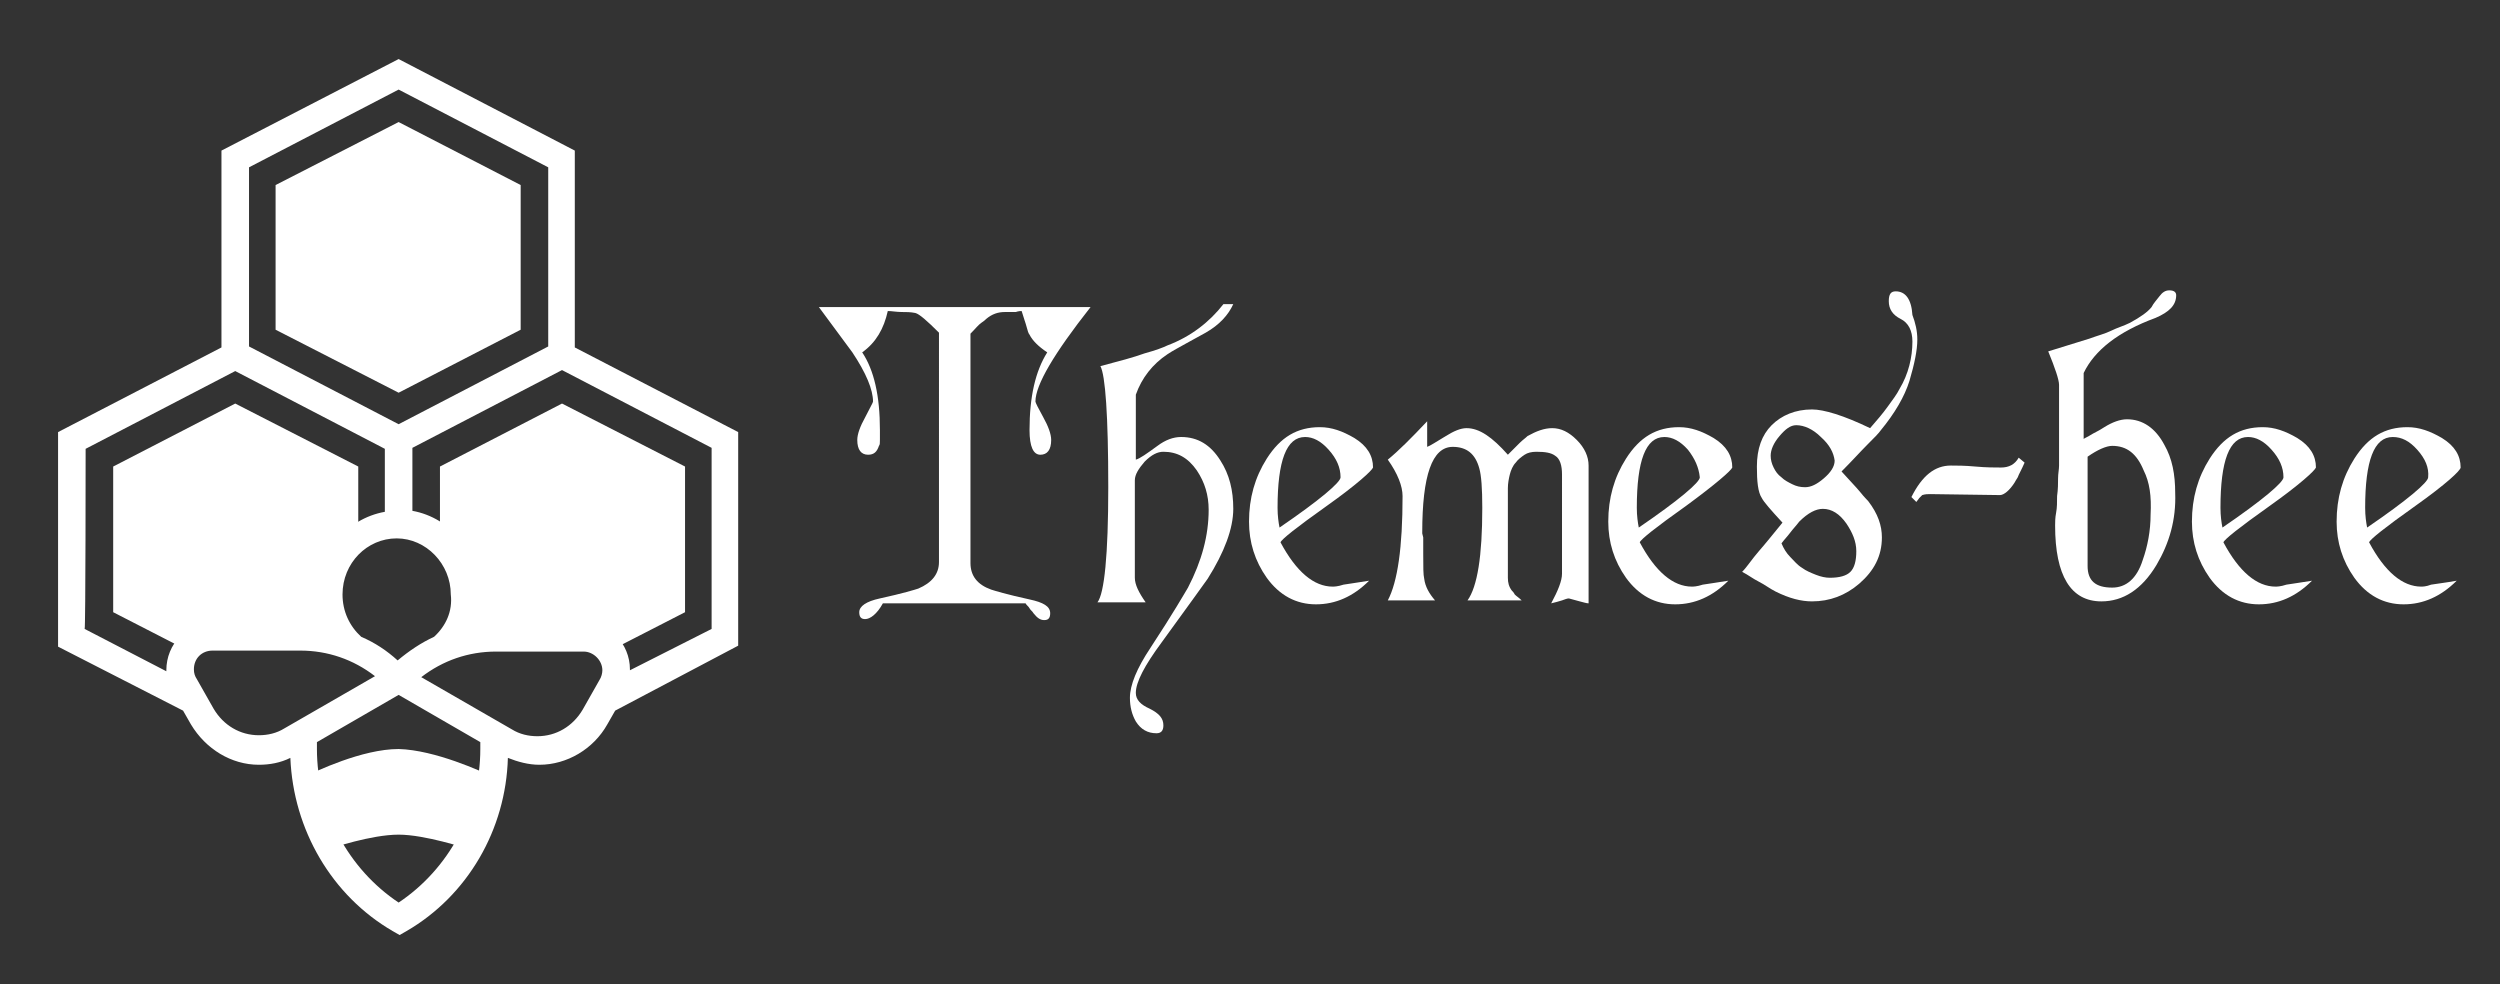 <?xml version="1.0" encoding="utf-8"?>
<!-- Generator: Adobe Illustrator 24.1.2, SVG Export Plug-In . SVG Version: 6.00 Build 0)  -->
<svg version="1.1" id="Layer_1" xmlns="http://www.w3.org/2000/svg" xmlns:xlink="http://www.w3.org/1999/xlink" x="0px" y="0px"
	 viewBox="0 0 254 100" style="enable-background:new 0 0 254 100;" xml:space="preserve">
<rect x="0" y="0" width="254" height="100" fill="#333333" stroke="none"/>
<style type="text/css">
	.st0{fill:#FFFFFF;}
</style>
<g>
	<g>
		<g>
			<path class="st0" d="M23.9,41l12.5,6.4v7.4c-1.7,1.3-2.8,3.3-2.8,5.7c0,2.2,1,4.2,2.5,5.5h0.3v0.1c-1.8-0.9-3.8-1.3-5.9-1.3h-8.9
				c-1,0-2,0.5-2.5,1.3l-7.6-3.9V47.4L23.9,41z"/>
			<path class="st0" d="M50,78.9c-0.4,2.6-1.2,5.1-2.5,7.3l-0.1,0c0,0-4.2-1.4-6.9-1.4c-2.8,0-6.9,1.4-6.9,1.4l-0.1,0
				c0-0.1-0.1-0.1-0.1-0.2c-1.2-2.2-2-4.6-2.4-7.1c1-0.5,5.8-2.8,9.5-2.8C44.2,76.2,49,78.4,50,78.9z"/>
			<path class="st0" d="M40.5,39.9L28,33.5V18.8l12.5-6.4l12.4,6.4v14.7L40.5,39.9z"/>
			<path class="st0" d="M57.1,41l-12.4,6.4v7.4c1.7,1.3,2.8,3.3,2.8,5.7c0,2.2-1,4.2-2.5,5.5h-0.3v0.1c1.8-0.9,3.8-1.3,5.9-1.3h8.9
				c1,0,1.9,0.5,2.5,1.3l7.6-3.9V47.4L57.1,41z"/>
		</g>
		<path class="st0" d="M75,43.9l-16.6-8.6v-20L40.5,6l-18,9.3v20L5.9,43.9v21.8l12.7,6.5l0.8,1.4c1.5,2.5,4.1,4.1,6.9,4.1
			c1.1,0,2.2-0.2,3.2-0.7c0.3,7.3,4.2,14,10.4,17.6l0.7,0.4l0.7-0.4c6.2-3.6,10.1-10.3,10.3-17.6c1,0.4,2.1,0.7,3.2,0.7
			c2.8,0,5.5-1.6,6.9-4.1l0.8-1.4L75,65.6L75,43.9L75,43.9z M25.3,17l15.2-7.9L55.7,17v18.2l-15.2,7.9l-15.2-7.9V17z M44.1,64.7
			c-1.3,0.6-2.5,1.4-3.7,2.4c-1.1-1-2.3-1.8-3.7-2.4c-1.2-1.1-1.9-2.6-1.9-4.3c0-3.2,2.5-5.7,5.5-5.7s5.5,2.6,5.5,5.7
			C46,62.1,45.3,63.6,44.1,64.7z M8.7,45.6l15.2-7.9l15.2,7.9V52c-3.9,0.7-6.9,4.2-6.9,8.5c0,1.1,0.2,2.1,0.5,3
			c-0.8-0.1-1.5-0.2-2.3-0.2h-8.9c-2.5,0-4.6,2.1-4.6,4.8c0,0,0,0,0,0.1l-8.3-4.3C8.7,63.9,8.7,45.6,8.7,45.6z M26.3,74.7
			c-1.9,0-3.6-1-4.6-2.7l-1.7-3c-0.2-0.3-0.3-0.6-0.3-1c0-1.1,0.8-1.9,1.9-1.9h8.9c2.8,0,5.4,0.9,7.6,2.6L28.9,74
			C28.1,74.5,27.2,74.7,26.3,74.7z M40.5,91.7c-5.1-3.4-8.3-9.3-8.3-15.6v-0.7l8.3-4.8l8.3,4.8v0.7C48.8,82.4,45.6,88.3,40.5,91.7z
			 M59.2,72.1c-1,1.7-2.7,2.7-4.6,2.7c-0.9,0-1.8-0.2-2.6-0.7l-9.2-5.3c2.2-1.7,4.8-2.6,7.6-2.6h8.9c1,0,1.9,0.9,1.9,1.9
			c0,0.3-0.1,0.7-0.3,1L59.2,72.1z M72.3,63.9L64,68.1c0,0,0,0,0-0.1c0-2.6-2.1-4.8-4.6-4.8h-8.9c-0.8,0-1.5,0.1-2.3,0.2
			c0.3-1,0.6-2,0.6-3c0-4.2-3-7.8-6.9-8.5v-6.4l15.2-7.9l15.2,7.9C72.3,45.6,72.3,63.9,72.3,63.9z"/>
	</g>
	<g>
		<path class="st0" d="M87.9,62.9c-0.4,0-0.6-0.2-0.6-0.7c0-0.6,0.7-1.1,2.1-1.4c2.3-0.5,3.6-0.9,3.9-1c1.4-0.6,2.1-1.5,2.1-2.7
			V33.8c-1.2-1.2-2-1.9-2.4-2c-0.5-0.1-0.9-0.1-1.4-0.1c-0.5,0-1-0.1-1.4-0.1c-0.4,1.8-1.2,3.2-2.6,4.2c1.2,1.8,1.8,4.4,1.8,7.9
			c0,0.4,0,0.7,0,1c0,0.3,0,0.5-0.1,0.6c-0.2,0.6-0.5,0.9-1.1,0.9c-0.7,0-1.1-0.5-1.1-1.5c0-0.6,0.3-1.4,0.8-2.3
			c0.5-1,0.8-1.5,0.8-1.6c0-1.2-0.7-2.9-2.1-5c-0.6-0.8-1.1-1.5-1.7-2.3s-1.1-1.5-1.7-2.3h27.6c-3.7,4.7-5.6,7.9-5.6,9.6
			c0,0.1,0.3,0.7,0.8,1.6c0.5,0.9,0.8,1.7,0.8,2.3c0,1-0.4,1.5-1.1,1.5s-1.1-0.8-1.1-2.5c0-3.4,0.6-6,1.8-7.9
			c-0.9-0.6-1.5-1.2-1.8-1.8c-0.1-0.1-0.2-0.4-0.3-0.8s-0.3-0.9-0.5-1.6c-0.1,0-0.3,0-0.6,0.1c-0.3,0-0.7,0-1.1,0
			c-0.7,0-1.3,0.2-1.9,0.7c-0.1,0.1-0.2,0.2-0.5,0.4c-0.3,0.2-0.6,0.6-1.1,1.1v23.3c0,1.3,0.7,2.2,2.1,2.7c0.3,0.1,1.6,0.5,3.9,1
			c1.4,0.3,2.1,0.7,2.1,1.4c0,0.5-0.2,0.7-0.6,0.7c-0.4,0-0.7-0.2-1.1-0.7c-0.1-0.2-0.3-0.3-0.4-0.5s-0.3-0.3-0.4-0.5H89.7
			C89.1,62.4,88.4,62.9,87.9,62.9z"/>
		<path class="st0" d="M122.7,58.8c-0.2,0.3-1.8,2.5-4.7,6.5c-1.7,2.3-2.6,4-2.6,5.1c0,0.7,0.5,1.2,1.4,1.6c1,0.5,1.4,1,1.4,1.7
			c0,0.5-0.2,0.8-0.7,0.8c-0.9,0-1.6-0.4-2.1-1.2c-0.4-0.7-0.6-1.5-0.6-2.4c0-1.3,0.7-3,2.1-5.1c2.3-3.5,3.5-5.6,3.8-6.1
			c1.4-2.7,2.1-5.3,2.1-7.9c0-1.5-0.4-2.8-1.2-4c-0.9-1.3-2-1.9-3.4-1.9c-0.6,0-1.2,0.3-1.9,1c-0.6,0.7-1,1.3-1,1.9v9.9
			c0,0.7,0.4,1.5,1.1,2.5h-4.9c0.7-0.9,1.1-4.8,1.1-11.7c0-7.3-0.3-11.4-0.8-12.3c1.9-0.5,3.4-0.9,4.5-1.3c1.1-0.3,1.9-0.6,2.3-0.8
			c2.4-0.9,4.3-2.4,5.7-4.2h1c-0.5,1.1-1.4,2.1-2.8,2.9c-0.7,0.4-1.3,0.7-2,1.1s-1.3,0.7-1.9,1.1c-1.5,1-2.6,2.4-3.2,4.1v6.6
			c0.4-0.1,1.1-0.6,2.2-1.4c0.8-0.6,1.6-0.9,2.4-0.9c1.7,0,3,0.8,4,2.4c0.9,1.4,1.3,3,1.3,4.9C125.3,53.7,124.4,56.1,122.7,58.8z"/>
		<path class="st0" d="M134.8,51.4c-3.1,2.2-4.6,3.4-4.7,3.7c1.6,3,3.4,4.5,5.3,4.5c0.1,0,0.5,0,1.1-0.2c0.6-0.1,1.4-0.2,2.6-0.4
			c-1.6,1.6-3.4,2.4-5.4,2.4s-3.7-0.9-5-2.7c-1.2-1.7-1.8-3.6-1.8-5.7c0-2.4,0.6-4.5,1.8-6.4c1.4-2.2,3.1-3.2,5.4-3.2
			c1.2,0,2.3,0.4,3.5,1.1c1.3,0.8,1.9,1.8,1.9,3C139.4,47.8,137.9,49.2,134.8,51.4z M135,45.7c-0.8-0.9-1.6-1.3-2.4-1.3
			c-1.9,0-2.8,2.4-2.8,7.2c0,0.8,0.1,1.5,0.2,2c4.1-2.8,6.2-4.6,6.2-5.1C136.2,47.5,135.8,46.6,135,45.7z"/>
		<path class="st0" d="M160.5,61.1c-0.4-0.1-0.7-0.2-1.1-0.3c-0.2,0-0.4,0.1-0.7,0.2c-0.3,0.1-0.7,0.2-1.1,0.3
			c0.7-1.3,1.1-2.3,1.1-3V48.2c0-0.9-0.2-1.6-0.7-1.9c-0.4-0.3-1-0.4-1.9-0.4c-0.5,0-0.9,0.1-1.2,0.3s-0.7,0.5-0.9,0.8
			c-0.3,0.3-0.5,0.8-0.6,1.2s-0.2,0.9-0.2,1.4v9.1c0,0.5,0.1,0.9,0.4,1.3c0.1,0.1,0.2,0.2,0.3,0.4c0.2,0.2,0.4,0.3,0.7,0.6h-5.5
			c1-1.4,1.5-4.5,1.5-9.4c0-2-0.1-3.3-0.3-4c-0.4-1.5-1.3-2.2-2.7-2.2c-2.1,0-3.1,2.9-3.1,8.7v0v0.1l0.1,0.4v1.7
			c0,1.3,0,2.1,0.1,2.5c0.1,0.8,0.5,1.5,1.1,2.2h-4.8c1-1.9,1.5-5.4,1.5-10.6c0-1-0.5-2.3-1.5-3.7c1.1-0.9,2.4-2.2,4-3.9v2.6
			c0.3-0.1,0.9-0.5,1.9-1.1c0.8-0.5,1.5-0.8,2.1-0.8c1.3,0,2.6,0.9,4.2,2.7c0.5-0.5,0.9-0.9,1.2-1.2c0.3-0.3,0.6-0.5,0.8-0.7
			c0.9-0.5,1.7-0.8,2.5-0.8c0.9,0,1.7,0.4,2.5,1.2c0.8,0.8,1.2,1.7,1.2,2.6v14C161.2,61.3,160.9,61.2,160.5,61.1z"/>
		<path class="st0" d="M171.3,51.4c-3.1,2.2-4.6,3.4-4.7,3.7c1.6,3,3.4,4.5,5.3,4.5c0.1,0,0.5,0,1.1-0.2c0.6-0.1,1.4-0.2,2.6-0.4
			c-1.6,1.6-3.4,2.4-5.4,2.4s-3.7-0.9-5-2.7c-1.2-1.7-1.8-3.6-1.8-5.7c0-2.4,0.6-4.5,1.8-6.4c1.4-2.2,3.1-3.2,5.4-3.2
			c1.2,0,2.3,0.4,3.5,1.1c1.3,0.8,1.9,1.8,1.9,3C175.9,47.8,174.3,49.2,171.3,51.4z M171.5,45.7c-0.8-0.9-1.6-1.3-2.4-1.3
			c-1.9,0-2.8,2.4-2.8,7.2c0,0.8,0.1,1.5,0.2,2c4.1-2.8,6.2-4.6,6.2-5.1C172.6,47.5,172.2,46.6,171.5,45.7z"/>
		<path class="st0" d="M194.8,34.5c0,1.1-0.3,2.5-0.8,4.2c-0.5,1.6-1.5,3.3-2.9,5c-0.2,0.3-0.7,0.8-1.4,1.5s-1.5,1.6-2.6,2.7
			c0.8,0.9,1.5,1.6,1.9,2.1s0.7,0.8,0.8,0.9c1,1.3,1.4,2.5,1.4,3.7c0,1.9-0.8,3.4-2.3,4.7c-1.4,1.2-3,1.8-4.8,1.8
			c-1.1,0-2.3-0.3-3.7-1c-0.6-0.3-1.1-0.7-1.7-1s-1.1-0.7-1.7-1c0.5-0.5,1-1.3,1.7-2.1c0.7-0.8,1.5-1.8,2.4-2.9
			c-1.2-1.3-1.9-2.1-2.1-2.5c-0.4-0.6-0.5-1.7-0.5-3.2c0-1.8,0.5-3.2,1.5-4.2c1-1,2.4-1.6,4.1-1.6c1.2,0,3.2,0.6,5.9,1.9
			c0.7-0.8,1.3-1.5,1.8-2.2c0.5-0.7,0.9-1.2,1.2-1.8c0.9-1.5,1.3-3.2,1.3-4.8c0-1.1-0.4-1.9-1.2-2.3s-1.2-1-1.2-1.8
			c0-0.7,0.2-1,0.7-1c1,0,1.6,0.8,1.7,2.4C194.6,32.8,194.8,33.6,194.8,34.5z M185,44.4c-0.8-0.8-1.7-1.2-2.5-1.2
			c-0.6,0-1.1,0.4-1.7,1.1c-0.6,0.7-0.9,1.4-0.9,2c0,0.4,0.1,0.8,0.3,1.2s0.4,0.7,0.8,1c0.3,0.3,0.7,0.5,1.1,0.7s0.8,0.3,1.3,0.3
			c0.6,0,1.2-0.3,1.9-0.9c0.7-0.6,1.1-1.2,1.1-1.8C186.3,46,185.9,45.2,185,44.4z M187.6,53.2c-0.7-1-1.5-1.5-2.4-1.5
			c-0.7,0-1.5,0.4-2.4,1.3c-0.3,0.4-0.6,0.7-0.9,1.1s-0.6,0.7-0.9,1.1c0.2,0.5,0.5,1,0.9,1.4c0.4,0.4,0.7,0.8,1.2,1.1
			c0.4,0.3,0.9,0.5,1.4,0.7s1,0.3,1.4,0.3c1,0,1.7-0.2,2.1-0.6c0.4-0.4,0.6-1.1,0.6-2.1S188.2,54.1,187.6,53.2z"/>
		<g>
			<path class="st0" d="M205,48.5c-0.2,0.3-0.3,0.5-0.3,0.5c-0.5,0.8-1.1,1.3-1.5,1.3l-7.1-0.1c-0.2,0-0.5,0-0.8,0.1
				c-0.1,0.1-0.2,0.2-0.3,0.3s-0.2,0.3-0.3,0.4l-0.5-0.5c1.1-2.2,2.4-3.2,4-3.2c0.6,0,1.4,0,2.5,0.1c1.1,0.1,2,0.1,2.6,0.1
				c0.8,0,1.4-0.3,1.8-1l0.6,0.5C205.4,47.7,205.1,48.2,205,48.5z"/>
			<g>
				<path class="st0" d="M219.1,57.4c-1.5,2.5-3.4,3.7-5.6,3.7c-3.1,0-4.7-2.6-4.7-7.7c0-0.3,0-0.8,0.1-1.3s0.1-1.1,0.1-1.7
					c0.1-0.7,0.1-1.3,0.1-1.8s0.1-0.9,0.1-1.3v-8.2c0-0.5-0.4-1.7-1.1-3.4l4.2-1.3c0.8-0.3,1.6-0.5,2.2-0.8s1.3-0.5,1.9-0.8
					c1.1-0.6,1.8-1.1,2.2-1.6c0.2-0.4,0.5-0.7,0.8-1.1c0.3-0.4,0.6-0.6,1-0.6c0.5,0,0.7,0.2,0.7,0.5c0,1-0.7,1.7-2.1,2.3
					c-3.8,1.4-6.2,3.3-7.3,5.6v6.7c0.1-0.1,0.4-0.2,0.7-0.4s0.8-0.4,1.4-0.8c0.8-0.5,1.6-0.8,2.3-0.8c1.6,0,2.9,0.9,3.8,2.6
					c0.8,1.4,1.1,3,1.1,4.9C221.1,52.8,220.4,55.2,219.1,57.4z M217.8,47.8c-0.7-1.7-1.7-2.5-3.2-2.5c-0.6,0-1.5,0.4-2.5,1.1v11.1
					c0,1.5,0.8,2.2,2.5,2.2c1.4,0,2.5-0.9,3.1-2.8c0.5-1.4,0.8-3,0.8-4.6C218.6,50.4,218.4,49,217.8,47.8z"/>
				<path class="st0" d="M230.6,51.4c-3.1,2.2-4.6,3.4-4.7,3.7c1.6,3,3.4,4.5,5.3,4.5c0.1,0,0.5,0,1.1-0.2c0.6-0.1,1.4-0.2,2.6-0.4
					c-1.6,1.6-3.4,2.4-5.4,2.4s-3.7-0.9-5-2.7c-1.2-1.7-1.8-3.6-1.8-5.7c0-2.4,0.6-4.5,1.8-6.4c1.4-2.2,3.1-3.2,5.4-3.2
					c1.2,0,2.3,0.4,3.5,1.1c1.3,0.8,1.9,1.8,1.9,3C235.2,47.8,233.7,49.2,230.6,51.4z M230.8,45.7c-0.8-0.9-1.6-1.3-2.4-1.3
					c-1.9,0-2.8,2.4-2.8,7.2c0,0.8,0.1,1.5,0.2,2c4.1-2.8,6.2-4.6,6.2-5.1C232,47.5,231.6,46.6,230.8,45.7z"/>
				<path class="st0" d="M245.4,51.4c-3.1,2.2-4.6,3.4-4.7,3.7c1.6,3,3.4,4.5,5.3,4.5c0.1,0,0.5,0,1-0.2c0.6-0.1,1.5-0.2,2.6-0.4
					c-1.6,1.6-3.4,2.4-5.4,2.4s-3.7-0.9-5-2.7c-1.2-1.7-1.8-3.6-1.8-5.7c0-2.4,0.6-4.5,1.8-6.4c1.4-2.2,3.1-3.2,5.4-3.2
					c1.2,0,2.3,0.4,3.5,1.1c1.3,0.8,1.9,1.8,1.9,3C250,47.8,248.5,49.2,245.4,51.4z M245.6,45.7c-0.8-0.9-1.6-1.3-2.5-1.3
					c-1.9,0-2.8,2.4-2.8,7.2c0,0.8,0.1,1.5,0.2,2c4.1-2.8,6.2-4.6,6.2-5.1C246.8,47.5,246.4,46.6,245.6,45.7z"/>
			</g>
		</g>
	</g>
</g>
</svg>
